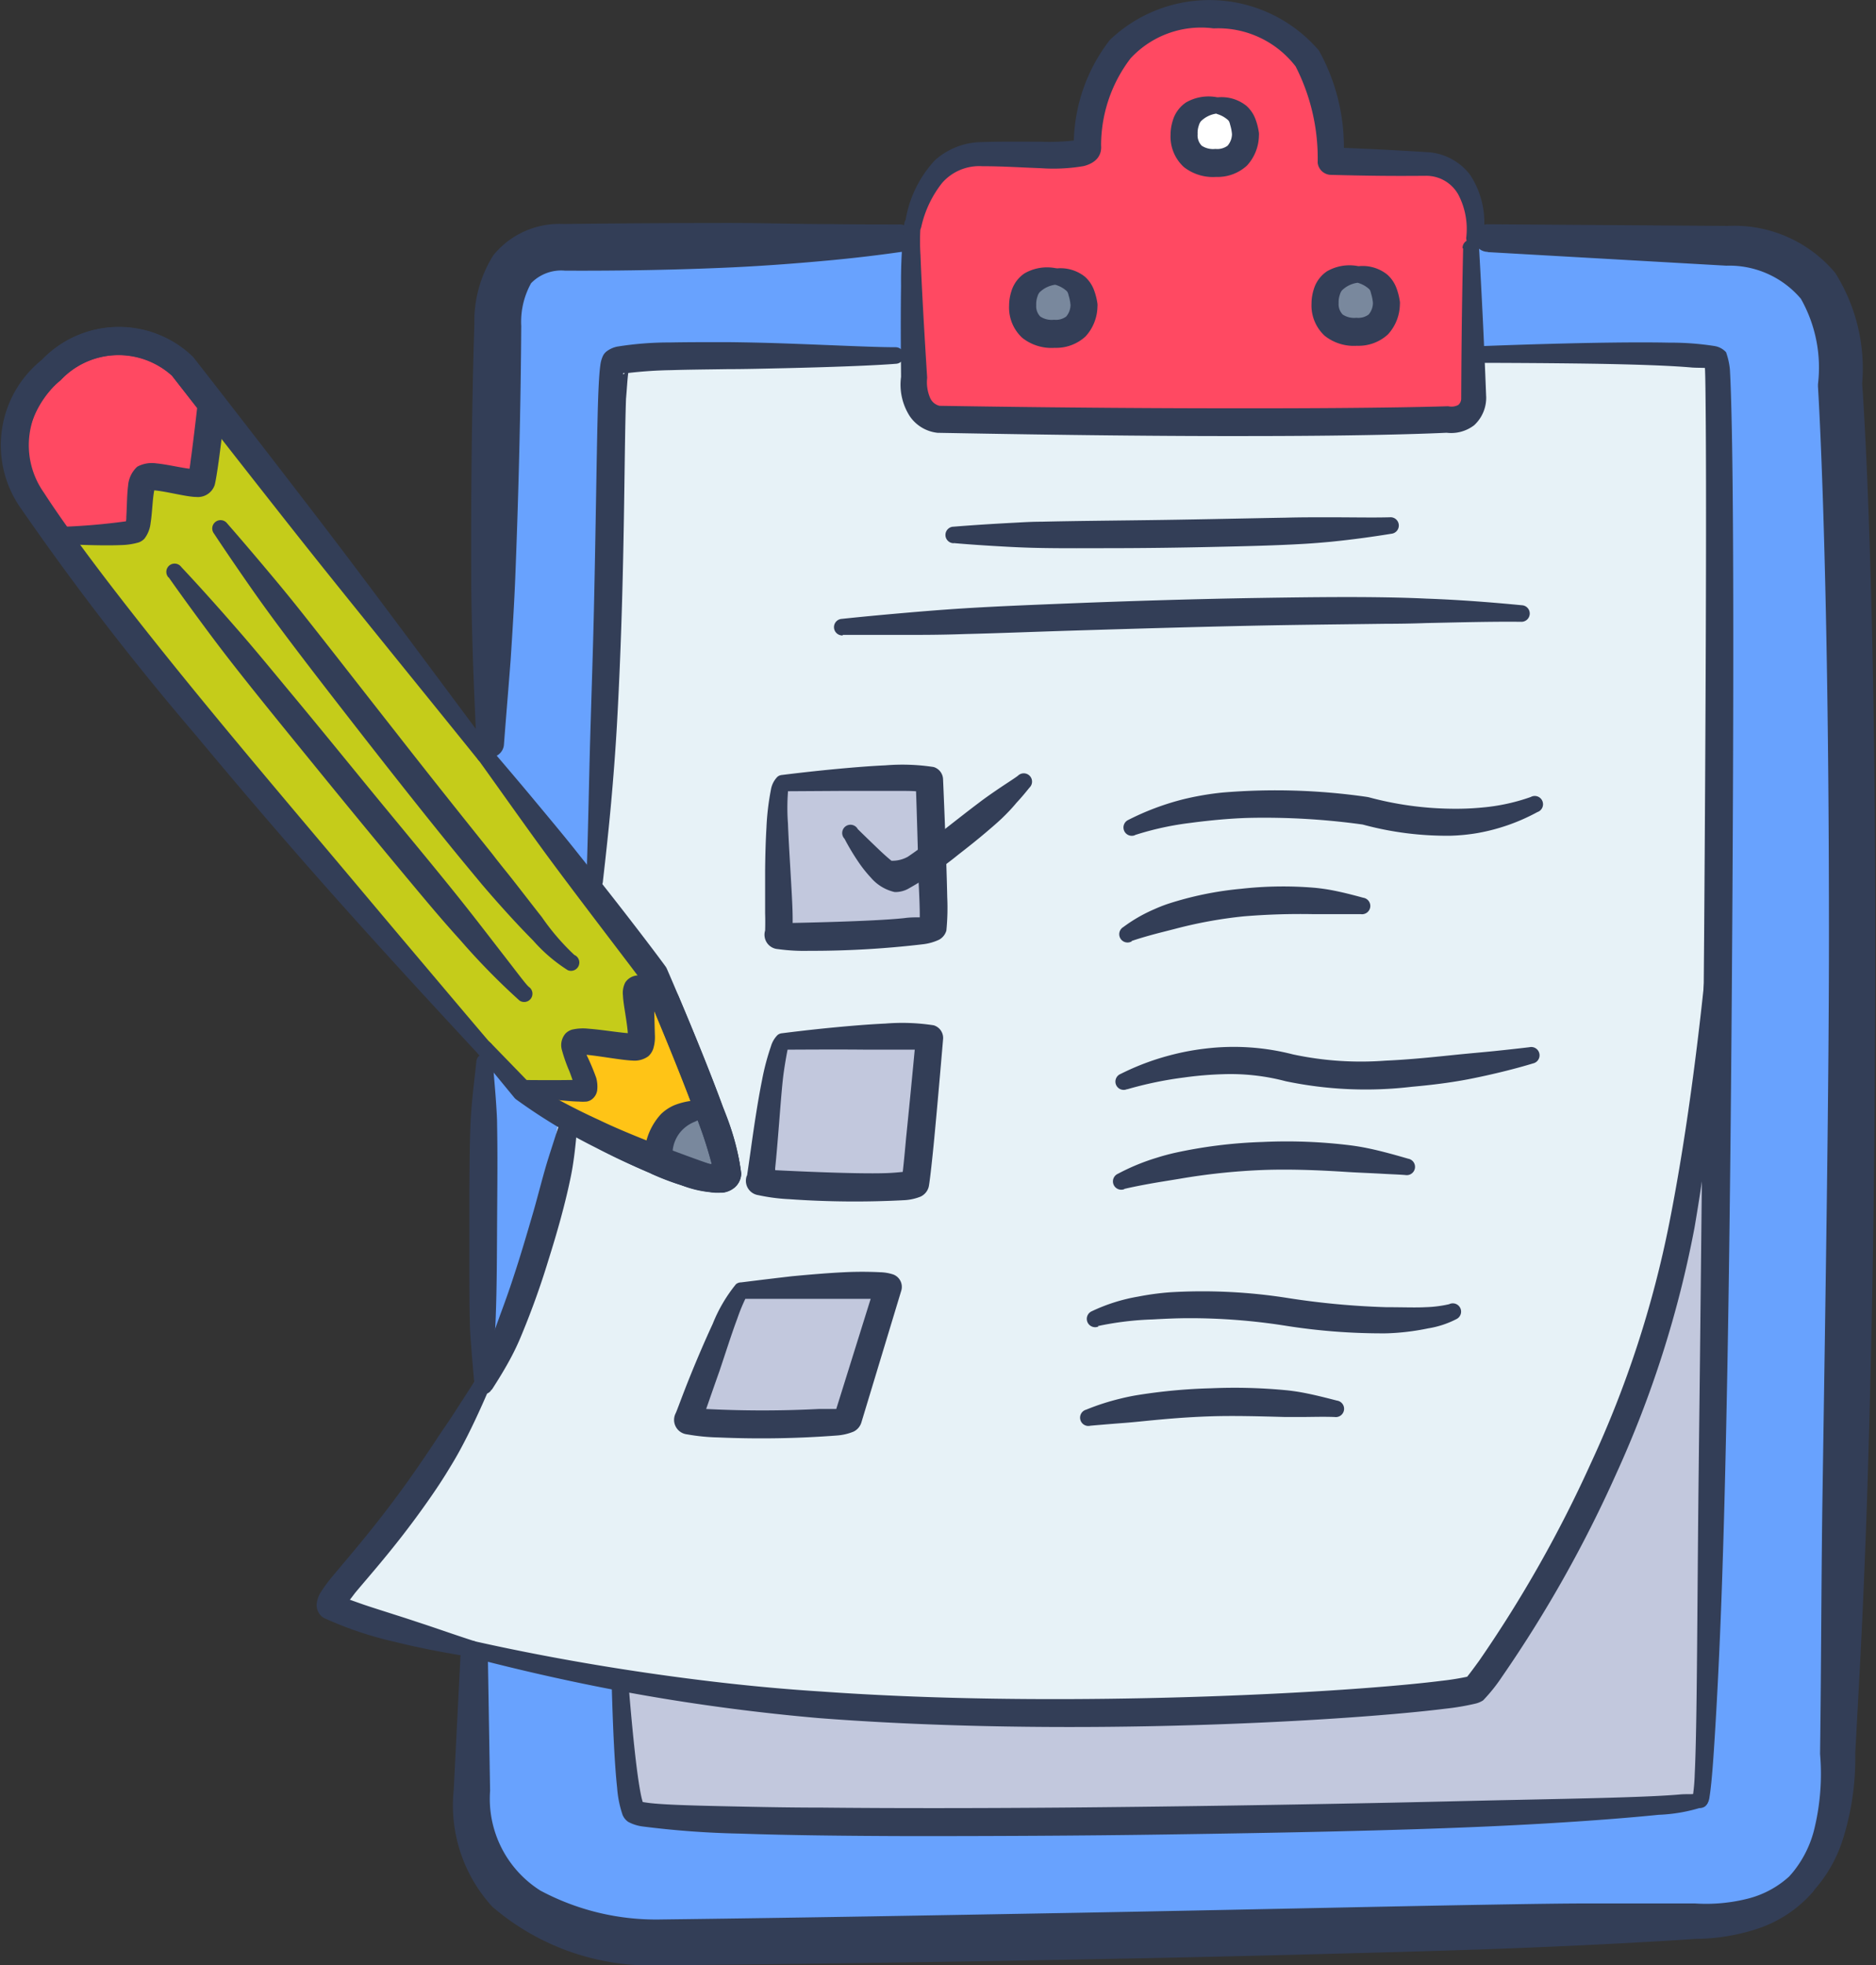 <svg xmlns="http://www.w3.org/2000/svg" width="28.349" height="29.692" viewBox="0 0 28.349 29.692">
  <rect x="0" y="0" width="28.349" height="29.692" fill="#333333" stroke="none"/>
  <g id="Exp-3.-Doodle" transform="translate(-24.477 -19.531)">
    <g id="Group_7181" data-name="Group 7181" transform="translate(24.477 19.531)">
      <path id="Path_6585" data-name="Path 6585" d="M77.213,47.236c.036-.715.2-1.136,1.007-1.175,0,0,3.551-.008,5.2-.137.276-.022,8.482.034,8.482.034s3.438.064,3.889.081c1.5.086,1.73,1.008,1.711,2.1,0,0,.434,5.968-.034,20.682.05,1.746-.706,2.552-2.169,2.533,0,0-7.731.245-15.615.32-2.065-.082-2.895-.924-2.862-2.3,0,0,.381-21.981.387-22.136Z" transform="translate(-69.693 -42.324)" fill="#68a2fe" fill-rule="evenodd"/>
      <path id="Path_6586" data-name="Path 6586" d="M91.707,58.819a40.236,40.236,0,0,1,4.236-.1c.222-.01,8.779-.017,8.779-.017a27.523,27.523,0,0,1,3.615.081c.129.161-.025,21.6-.246,21.751-.4.276-15.626.505-16.1.19S91.4,59.373,91.707,58.819Z" transform="translate(-82.4 -53.347)" fill="#c2c8dd" fill-rule="evenodd"/>
      <path id="Path_6587" data-name="Path 6587" d="M64.3,58.819a40.863,40.863,0,0,1,4.269-.1c.223-.01,8.848-.017,8.848-.017a27.952,27.952,0,0,1,3.643.081,55.61,55.61,0,0,1-.525,13.077,17.946,17.946,0,0,1-3.148,7,50.67,50.67,0,0,1-9.98.242,28.873,28.873,0,0,1-7.436-1.48c-.234-.155,2.621-2.263,3.505-6.88C64.373,66.033,64.138,59.1,64.3,58.819Z" transform="translate(-55.119 -53.347)" fill="#e7f2f7" fill-rule="evenodd"/>
      <path id="Path_6588" data-name="Path 6588" d="M128.265,23.081s-.05-2.1,1.916-1.992c1.806.1,1.689,1.563,1.765,2.219l1.445.045c.645.051.7.528.678,1.273l.04,2.249s.029.378-.4.339c0,0-2.09.094-7.679,0,0,0-.41-.025-.372-.632,0,0-.074-2.1-.022-2.307s.207-1.059,1.033-1.072S128.3,23.29,128.265,23.081Z" transform="translate(-111.835 -20.873)" fill="#ff4962" fill-rule="evenodd"/>
      <path id="Path_6589" data-name="Path 6589" d="M156.3,31.229c.281.033.39.137.428.437a.406.406,0,0,1-.45.43c-.337,0-.476-.164-.48-.433C155.8,31.362,155.982,31.228,156.3,31.229Z" transform="translate(-137.902 -29.635)" fill="#fff" fill-rule="evenodd"/>
      <path id="Path_6590" data-name="Path 6590" d="M171.932,49.992c.281.033.39.136.428.437a.406.406,0,0,1-.45.43c-.337,0-.476-.164-.48-.433C171.437,50.125,171.618,49.991,171.932,49.992Z" transform="translate(-151.408 -45.842)" fill="#79889d" fill-rule="evenodd"/>
      <path id="Path_6591" data-name="Path 6591" d="M138.386,50.181c.281.033.39.137.428.437a.406.406,0,0,1-.45.43c-.336,0-.476-.164-.48-.433C137.891,50.314,138.072,50.18,138.386,50.181Z" transform="translate(-122.432 -46.005)" fill="#79889d" fill-rule="evenodd"/>
      <path id="Path_6592" data-name="Path 6592" d="M110.774,105.826a18.084,18.084,0,0,1,2.219-.051s.084,2.1.05,2.219a8.558,8.558,0,0,1-2.337.118A14.963,14.963,0,0,1,110.774,105.826Z" transform="translate(-98.945 -94.001)" fill="#c2c8dd" fill-rule="evenodd"/>
      <path id="Path_6593" data-name="Path 6593" d="M109.071,134.514a18.087,18.087,0,0,1,2.219-.05s-.185,2.075-.219,2.192a8.407,8.407,0,0,1-2.35-.044A13.653,13.653,0,0,1,109.071,134.514Z" transform="translate(-97.242 -118.78)" fill="#c2c8dd" fill-rule="evenodd"/>
      <path id="Path_6594" data-name="Path 6594" d="M101.558,162.153a18.62,18.62,0,0,1,2.219-.051s-.572,1.866-.605,1.984a8.992,8.992,0,0,1-2.421.017A15.486,15.486,0,0,1,101.558,162.153Z" transform="translate(-90.358 -142.653)" fill="#c2c8dd" fill-rule="evenodd"/>
      <path id="Path_6595" data-name="Path 6595" d="M28.583,57.7s6.731,8.635,7.125,9.194a21.027,21.027,0,0,1,1.1,3c-.017.42-2.535-.822-3.093-1.244,0,0-5.774-6.4-7.4-8.918C25.3,58.372,27.342,56.5,28.583,57.7Z" transform="translate(-25.827 -52.169)" fill="#c5cc1a" fill-rule="evenodd"/>
      <path id="Path_6596" data-name="Path 6596" d="M26.672,60.255c-.133-.187-.253-.362-.355-.521C25.3,58.372,27.342,56.5,28.583,57.7l.443.568s-.118,1.041-.156,1.169c-.031.1-.738-.133-.85-.054s-.056.707-.14.8A6.034,6.034,0,0,1,26.672,60.255Z" transform="translate(-25.827 -52.169)" fill="#ff4962" fill-rule="evenodd"/>
      <path id="Path_6597" data-name="Path 6597" d="M84.3,129.409a15.315,15.315,0,0,1,.932,2.6c-.017.42-2.535-.822-3.093-1.244l-.04-.045s.954.063.994.034c.086-.065-.228-.655-.161-.721s.908.117.979.054c.1-.091-.083-.786-.043-.85S84.3,129.409,84.3,129.409Z" transform="translate(-74.248 -114.28)" fill="#ffc416" fill-rule="evenodd"/>
      <path id="Path_6598" data-name="Path 6598" d="M98.244,142.493a4.093,4.093,0,0,1,.282.974c-.007.179-.467.057-1.036-.175A.7.7,0,0,1,98.244,142.493Z" transform="translate(-87.541 -125.74)" fill="#79889d" fill-rule="evenodd"/>
      <g id="Group_7180" data-name="Group 7180" transform="translate(0 0)">
        <path id="Path_6599" data-name="Path 6599" d="M76.814,141.278c.024-.218.052-.44.07-.67.008-.095.013-.191.016-.287.017-.465.017-.948.02-1.437s.009-.959,0-1.435c0-.1-.006-.192-.012-.287-.014-.227-.036-.448-.052-.67a.125.125,0,0,0-.25,0c-.024.222-.052.443-.071.67q-.012.143-.018.287c-.013.318-.013.639-.016.958,0,.406,0,.81,0,1.207,0,.273,0,.541.007.8,0,.146.015.289.025.431s.025.289.036.431a.125.125,0,0,0,.25,0Z" transform="translate(-69.408 -120.446)" fill="#333e57" fill-rule="evenodd"/>
        <path id="Path_6600" data-name="Path 6600" d="M77.235,52.137c.033-.435.069-.856.1-1.264.029-.441.055-.863.071-1.264.087-2.2.088-3.717.09-3.783a1.2,1.2,0,0,1,.149-.651.635.635,0,0,1,.513-.189c.1,0,1.264.01,2.533-.05.512-.024,1.039-.065,1.523-.111.376-.036.723-.079,1.016-.121a.208.208,0,1,0-.033-.416c-.291,0-.635,0-1.007-.005-.482,0-1.006-.016-1.515-.017-1.322,0-2.526.015-2.526.015H78.13a1.286,1.286,0,0,0-1.055.471,1.874,1.874,0,0,0-.288,1.038v0c0,.041-.056,1.568-.047,3.805,0,.4.012.824.026,1.266.013.409.034.83.052,1.266a.208.208,0,1,0,.417.007Z" transform="translate(-69.619 -40.897)" fill="#333e57" fill-rule="evenodd"/>
        <path id="Path_6601" data-name="Path 6601" d="M188.252,44.843l3.6.205a1.418,1.418,0,0,1,1.126.5,2.112,2.112,0,0,1,.258,1.292c0,.01,0,.02,0,.031s.165,2.5.166,8.247c0,2.339-.048,5.215-.1,8.679-.016,1.173-.017,2.412-.034,3.722,0,.005,0,.011,0,.016a3.521,3.521,0,0,1-.095,1.163,1.656,1.656,0,0,1-.34.65.208.208,0,1,0,.306.284,2.107,2.107,0,0,0,.47-.8,4.047,4.047,0,0,0,.19-1.316v.016c.038-.71.077-1.4.108-2.068q.049-1.068.08-2.069c.072-2.338.1-4.4.108-6.211.049-6.993-.175-10.134-.191-10.355a2.711,2.711,0,0,0-.408-1.673,1.989,1.989,0,0,0-1.623-.709h-.007l-3.612-.025a.208.208,0,0,0-.013.417Z" transform="translate(-165.764 -41.034)" fill="#333e57" fill-rule="evenodd"/>
        <path id="Path_6602" data-name="Path 6602" d="M95,205.448a1.458,1.458,0,0,1-.665.372,2.567,2.567,0,0,1-.8.072h-.012s-.571,0-1.561,0c-.442,0-.967.009-1.561.019-1.643.028-3.819.079-6.244.123-1.966.035-4.1.074-6.237.1a3.709,3.709,0,0,1-1.828-.435,1.64,1.64,0,0,1-.762-1.51v0l-.033-1.981a.209.209,0,1,0-.417-.007l-.1,1.978a2.267,2.267,0,0,0,.584,1.763,3.677,3.677,0,0,0,2.539.885h.017c3.345-.032,6.663-.086,9.374-.155,1.453-.037,2.732-.071,3.748-.113,1.559-.064,2.5-.131,2.5-.131h-.012a3.07,3.07,0,0,0,.95-.153,1.9,1.9,0,0,0,.828-.544.208.208,0,1,0-.306-.284Z" transform="translate(-67.924 -177.135)" fill="#333e57" fill-rule="evenodd"/>
        <path id="Path_6603" data-name="Path 6603" d="M190.961,57.868c.007.135.009.391.012.748.012,1.439,0,4.492-.024,7.829-.017,2.131-.041,4.378-.063,6.4-.011.981-.023,1.908-.03,2.741-.014,1.639-.019,2.912-.049,3.519a2.846,2.846,0,0,1-.028.333v0a.125.125,0,0,0,.18.164.225.225,0,0,0,.071-.144c.017-.1.038-.3.059-.6.043-.622.1-1.654.14-2.939.029-.879.051-1.875.071-2.938.039-2.155.061-4.582.075-6.856.017-2.773.021-5.317,0-6.858-.009-.668-.023-1.149-.037-1.379a1.1,1.1,0,0,0-.058-.258.3.3,0,0,0-.167-.092,4.24,4.24,0,0,0-.687-.052c-1.06-.022-2.909.055-2.909.055a.125.125,0,0,0,.006.25s.905,0,1.81.014c.547.01,1.094.026,1.436.057C190.834,57.866,190.907,57.865,190.961,57.868Z" transform="translate(-165.197 -52.309)" fill="#333e57" fill-rule="evenodd"/>
        <path id="Path_6604" data-name="Path 6604" d="M108.7,206.686c.009.039-.121.02-.233.03-.451.041-1.391.06-2.6.085-.617.013-1.3.031-2.029.045-1.494.03-3.158.056-4.736.069-1.31.01-2.562.011-3.607,0-.588,0-1.111-.013-1.543-.022-.449-.01-.8-.021-1.016-.042-.055-.005-.113-.014-.15-.02-.007-.021-.014-.048-.02-.073-.036-.163-.073-.43-.11-.782-.03-.283-.061-.62-.091-1a.125.125,0,1,0-.25.013c.019.721.046,1.282.084,1.629a1.615,1.615,0,0,0,.082.407.242.242,0,0,0,.084.105.63.63,0,0,0,.226.071,13.677,13.677,0,0,0,1.469.107c.7.025,1.592.035,2.584.038,1.192,0,2.532-.005,3.872-.025,1.717-.025,3.434-.058,4.839-.121,1.1-.049,2.012-.118,2.581-.176a2.49,2.49,0,0,0,.7-.128.125.125,0,0,0-.137-.209Zm0,0h0s0,0,0,0Z" transform="translate(-83.073 -179.606)" fill="#333e57" fill-rule="evenodd"/>
        <path id="Path_6605" data-name="Path 6605" d="M60.121,175.649c.024-.031.05-.065.076-.1.221-.266.6-.687,1.024-1.28.131-.183.269-.382.4-.6.053-.086.106-.175.156-.267.155-.284.3-.595.444-.93a.125.125,0,0,0-.223-.114c-.1.16-.2.31-.294.458s-.205.3-.3.449c-.2.3-.394.582-.577.827-.4.541-.747.935-.955,1.187a2.283,2.283,0,0,0-.194.261.4.4,0,0,0-.055.143.227.227,0,0,0,.1.24,5.534,5.534,0,0,0,1.111.371c.165.042.348.081.546.12.172.034.356.064.55.1a.125.125,0,0,0,.059-.243c-.31-.1-.588-.2-.839-.281-.119-.04-.23-.076-.335-.109-.195-.063-.363-.115-.5-.162l-.2-.071Z" transform="translate(-54.833 -151.481)" fill="#333e57" fill-rule="evenodd"/>
        <path id="Path_6606" data-name="Path 6606" d="M77.527,146.96c.1-.156.208-.328.309-.523.039-.075.076-.153.111-.234a12.136,12.136,0,0,0,.438-1.21c.126-.4.247-.823.333-1.24.018-.085.032-.169.044-.254.029-.2.046-.4.062-.6a.125.125,0,1,0-.246-.047c-.03.1-.063.191-.094.289-.045.143-.093.286-.137.434-.065.224-.123.453-.187.679-.1.344-.2.685-.308,1.01-.065.2-.132.386-.2.569-.046.13-.094.255-.136.377-.078.23-.142.444-.216.633a.125.125,0,1,0,.223.114Z" transform="translate(-70.095 -125.964)" fill="#333e57" fill-rule="evenodd"/>
        <path id="Path_6607" data-name="Path 6607" d="M90.2,57.925H90.2a6.48,6.48,0,0,1,.653-.043c.251-.008.54-.01.844-.015.277,0,.566-.008.848-.014.7-.016,1.366-.04,1.7-.067a.125.125,0,1,0-.011-.25c-.337,0-.993-.034-1.692-.058-.283-.01-.573-.016-.851-.019-.308,0-.6,0-.855.005a4.966,4.966,0,0,0-.8.062.394.394,0,0,0-.169.077.209.209,0,0,0-.046.056.456.456,0,0,0-.043.148c-.018.124-.031.375-.04.729-.017.67-.029,1.719-.057,2.963-.014.617-.037,1.281-.057,1.971-.01.346-.017.7-.026,1.056s-.017.7-.03,1.056a.125.125,0,1,0,.249.019c.045-.393.088-.785.123-1.173s.066-.791.088-1.176c.122-2.159.106-4.043.138-4.938C90.181,58.145,90.187,58.014,90.2,57.925Zm-.051,0c-.018,0-.03,0-.026.014S90.135,57.939,90.144,57.928Z" transform="translate(-80.706 -52.29)" fill="#333e57" fill-rule="evenodd"/>
        <path id="Path_6608" data-name="Path 6608" d="M91.071,132.614a3.873,3.873,0,0,1-.391.062c-.791.1-2.462.219-4.435.261-1.553.033-3.294.018-4.94-.1-.923-.058-1.812-.162-2.633-.282-.986-.144-1.874-.314-2.609-.479a.125.125,0,1,0-.059.243c.735.192,1.625.4,2.614.573.827.145,1.725.266,2.657.347,1.659.128,3.413.153,4.979.123,1.992-.038,3.68-.164,4.479-.264a3.716,3.716,0,0,0,.472-.08.374.374,0,0,0,.107-.047,2.53,2.53,0,0,0,.287-.359,19.123,19.123,0,0,0,1.723-3.061,16.246,16.246,0,0,0,1.184-3.719c.127-.742.231-1.508.31-2.281s.132-1.533.171-2.291a.125.125,0,0,0-.25-.017c-.065.751-.148,1.513-.248,2.27s-.219,1.517-.364,2.249a15.989,15.989,0,0,1-1.181,3.618,19.083,19.083,0,0,1-1.689,2.988C91.172,132.483,91.109,132.567,91.071,132.614Z" transform="translate(-68.9 -107.282)" fill="#333e57" fill-rule="evenodd"/>
        <path id="Path_6609" data-name="Path 6609" d="M132.935,44.048s-.013.562-.02,1.125-.009,1.125-.009,1.125,0,.008,0,.011a.128.128,0,0,1-.043.1.213.213,0,0,1-.15.021h-.027s-.89.032-3.063.031c-1.152,0-2.665-.007-4.6-.038a.207.207,0,0,1-.141-.116.6.6,0,0,1-.047-.3.186.186,0,0,0,0-.019s-.075-1.161-.1-1.839a3.274,3.274,0,0,1,0-.431.125.125,0,0,0-.243-.061,7.469,7.469,0,0,0-.051.955c-.009.6,0,1.272,0,1.375a.881.881,0,0,0,.132.593.582.582,0,0,0,.422.251h.009c1.938.036,3.455.051,4.611.049,2.049,0,2.964-.045,3.07-.05a.572.572,0,0,0,.416-.113.565.565,0,0,0,.182-.442v.011s-.021-.562-.048-1.124-.059-1.124-.059-1.124a.125.125,0,1,0-.25,0Z" transform="translate(-110.825 -40.292)" fill="#333e57" fill-rule="evenodd"/>
        <path id="Path_6610" data-name="Path 6610" d="M127.385,21.654a3.269,3.269,0,0,1-.5.018c-.266,0-.582-.005-.9.006a1.075,1.075,0,0,0-.7.275,1.747,1.747,0,0,0-.449.948.125.125,0,0,0,.243.061,1.645,1.645,0,0,1,.318-.67.745.745,0,0,1,.6-.25c.315,0,.626.021.888.03a2.706,2.706,0,0,0,.65-.032c.206-.053.274-.179.262-.313a2.165,2.165,0,0,1,.446-1.315,1.452,1.452,0,0,1,1.255-.452,1.478,1.478,0,0,1,1.239.575,3.05,3.05,0,0,1,.333,1.456.206.206,0,0,0,.2.182s.361.01.723.014.706,0,.723,0a.555.555,0,0,1,.477.28,1.118,1.118,0,0,1,.123.645.125.125,0,1,0,.248.034,1.313,1.313,0,0,0-.193-.977.878.878,0,0,0-.635-.339h-.008s-.361-.023-.722-.041c-.2-.01-.4-.018-.54-.024a3,3,0,0,0-.377-1.47,2.178,2.178,0,0,0-3.16-.16A2.594,2.594,0,0,0,127.385,21.654Z" transform="translate(-111.158 -19.531)" fill="#333e57" fill-rule="evenodd"/>
        <path id="Path_6611" data-name="Path 6611" d="M154.993,30.242h-.014a.682.682,0,0,0-.472.078.5.5,0,0,0-.2.275.714.714,0,0,0-.033.2s0,.005,0,.008a.624.624,0,0,0,.2.492.712.712,0,0,0,.488.15h0a.655.655,0,0,0,.466-.171.684.684,0,0,0,.181-.452.2.2,0,0,0,0-.044.97.97,0,0,0-.05-.2.508.508,0,0,0-.14-.208A.6.6,0,0,0,154.993,30.242Zm-.022.251a.426.426,0,0,1,.171.093c.024.022.027.055.038.091a.654.654,0,0,1,.022.123.275.275,0,0,1-.067.174.265.265,0,0,1-.184.048.311.311,0,0,1-.207-.049.224.224,0,0,1-.061-.176V30.8a.337.337,0,0,1,.019-.135.177.177,0,0,1,.03-.061.415.415,0,0,1,.237-.116Z" transform="translate(-136.585 -28.772)" fill="#333e57" fill-rule="evenodd"/>
        <path id="Path_6612" data-name="Path 6612" d="M170.629,49h-.014a.682.682,0,0,0-.472.078.5.5,0,0,0-.2.275.716.716,0,0,0-.033.2v.008a.624.624,0,0,0,.2.492.71.71,0,0,0,.488.15h0a.656.656,0,0,0,.466-.171.684.684,0,0,0,.181-.452.2.2,0,0,0,0-.044.971.971,0,0,0-.05-.2.508.508,0,0,0-.14-.208A.594.594,0,0,0,170.629,49Zm-.022.251a.428.428,0,0,1,.171.093c.024.022.027.055.038.091a.625.625,0,0,1,.022.123.274.274,0,0,1-.066.174.265.265,0,0,1-.184.048.312.312,0,0,1-.207-.049.225.225,0,0,1-.061-.176v.008a.342.342,0,0,1,.019-.135.181.181,0,0,1,.03-.061.414.414,0,0,1,.238-.116Z" transform="translate(-150.091 -44.979)" fill="#333e57" fill-rule="evenodd"/>
        <path id="Path_6613" data-name="Path 6613" d="M137.083,49.194h-.014a.683.683,0,0,0-.472.078.5.5,0,0,0-.2.275.71.71,0,0,0-.033.2.071.071,0,0,0,0,.008.623.623,0,0,0,.2.492.711.711,0,0,0,.488.15h0a.656.656,0,0,0,.466-.171.684.684,0,0,0,.181-.452.2.2,0,0,0,0-.044.969.969,0,0,0-.05-.2.508.508,0,0,0-.14-.208.594.594,0,0,0-.425-.125Zm-.022.25a.428.428,0,0,1,.171.093c.024.022.027.055.038.091a.644.644,0,0,1,.022.123.275.275,0,0,1-.066.174.265.265,0,0,1-.184.048.311.311,0,0,1-.207-.049.224.224,0,0,1-.061-.176v.008a.337.337,0,0,1,.019-.135.178.178,0,0,1,.03-.061.416.416,0,0,1,.237-.116Z" transform="translate(-121.115 -45.142)" fill="#333e57" fill-rule="evenodd"/>
        <path id="Path_6614" data-name="Path 6614" d="M129.468,77.258s.223.021.594.043c.17.01.37.022.595.028.328.009.707.007,1.11.006.531,0,1.1-.007,1.665-.02.46-.01.911-.021,1.323-.045.137-.008.27-.019.4-.031.363-.036.678-.082.925-.122a.125.125,0,1,0-.024-.249c-.252.007-.575,0-.945,0-.2,0-.411,0-.631.006-.58.01-1.22.025-1.844.034-.666.01-1.312.014-1.846.027-.14,0-.273.008-.4.015-.563.029-.923.06-.923.06a.125.125,0,1,0,0,.25Z" transform="translate(-115.055 -69.053)" fill="#333e57" fill-rule="evenodd"/>
        <path id="Path_6615" data-name="Path 6615" d="M117.112,86.253s.347,0,.924,0c.264,0,.575,0,.924-.013.508-.012,1.094-.036,1.723-.055.815-.025,1.7-.051,2.583-.07.7-.015,1.4-.021,2.049-.03q.314,0,.614-.011c.524-.011,1.008-.024,1.432-.019a.125.125,0,1,0,.013-.25c-.426-.041-.913-.081-1.441-.1q-.3-.014-.618-.019c-.656-.011-1.356,0-2.058.011-.883.016-1.773.043-2.59.075-.629.025-1.216.048-1.725.08-.348.022-.659.048-.923.071-.576.05-.922.088-.922.088a.125.125,0,1,0,.014.25Z" transform="translate(-104.376 -76.661)" fill="#333e57" fill-rule="evenodd"/>
        <path id="Path_6616" data-name="Path 6616" d="M149.256,107.825a4.509,4.509,0,0,1,.843-.184c.11-.015.224-.028.343-.04.163-.016.335-.029.519-.035a10.766,10.766,0,0,1,1.737.1,4.835,4.835,0,0,0,1.33.169,2.887,2.887,0,0,0,.41-.041,2.978,2.978,0,0,0,.9-.316.125.125,0,1,0-.1-.228,2.972,2.972,0,0,1-.724.158,4.2,4.2,0,0,1-.492.019,5.012,5.012,0,0,1-1.232-.173l-.026-.005a9.631,9.631,0,0,0-2.187-.066,4.4,4.4,0,0,0-.584.1,3.96,3.96,0,0,0-.834.312.125.125,0,0,0,.1.231Z" transform="translate(-132.106 -95.209)" fill="#333e57" fill-rule="evenodd"/>
        <path id="Path_6617" data-name="Path 6617" d="M148.805,118.611s.162-.058.463-.134l.2-.051a6.727,6.727,0,0,1,1.03-.187,10.408,10.408,0,0,1,1.054-.033c.138,0,.279,0,.427,0,.095,0,.189,0,.288,0a.125.125,0,0,0,.036-.248c-.175-.048-.341-.09-.507-.12-.075-.013-.148-.023-.221-.03a5.691,5.691,0,0,0-1.119.015,5.083,5.083,0,0,0-1.1.226,2.258,2.258,0,0,0-.211.083,2.3,2.3,0,0,0-.467.269.125.125,0,0,0,.127.216Z" transform="translate(-131.703 -104.395)" fill="#333e57" fill-rule="evenodd"/>
        <path id="Path_6618" data-name="Path 6618" d="M148.386,136.259a5.647,5.647,0,0,1,.865-.179,5.365,5.365,0,0,1,.582-.049,3.267,3.267,0,0,1,.948.106,5.906,5.906,0,0,0,1.906.084c.192-.017.38-.038.558-.064.129-.019.252-.04.368-.064.535-.108.906-.225.906-.225a.125.125,0,0,0-.053-.245s-.213.026-.545.06c-.159.016-.344.032-.545.052-.332.034-.708.075-1.084.091a4.906,4.906,0,0,1-1.4-.094,3.584,3.584,0,0,0-1.34-.086,3.766,3.766,0,0,0-.521.1,3.818,3.818,0,0,0-.744.281.125.125,0,1,0,.1.229Z" transform="translate(-131.353 -119.802)" fill="#333e57" fill-rule="evenodd"/>
        <path id="Path_6619" data-name="Path 6619" d="M148.046,146.814s.206-.051.581-.112l.252-.041a9.687,9.687,0,0,1,1.271-.134c.384-.014.811,0,1.282.031.167.01.338.016.516.026.114.007.228.01.347.019a.125.125,0,0,0,.046-.246c-.208-.06-.407-.116-.6-.156q-.133-.028-.264-.045a7.8,7.8,0,0,0-1.339-.052,7.224,7.224,0,0,0-1.333.166q-.142.033-.261.071a3.253,3.253,0,0,0-.59.243.125.125,0,0,0,.1.231Z" transform="translate(-131.06 -128.851)" fill="#333e57" fill-rule="evenodd"/>
        <path id="Path_6620" data-name="Path 6620" d="M145.147,163.188a4.654,4.654,0,0,1,.826-.1c.164-.009.352-.019.565-.019a9.276,9.276,0,0,1,1.419.11,9.346,9.346,0,0,0,1.55.119,3.605,3.605,0,0,0,.63-.075,1.412,1.412,0,0,0,.429-.141.125.125,0,0,0-.112-.224,1.825,1.825,0,0,1-.36.045c-.146.008-.338,0-.587,0a11.9,11.9,0,0,1-1.487-.138,8.254,8.254,0,0,0-1.787-.087,4.1,4.1,0,0,0-.478.065,2.672,2.672,0,0,0-.7.221.125.125,0,1,0,.1.231Z" transform="translate(-128.556 -143.154)" fill="#333e57" fill-rule="evenodd"/>
        <path id="Path_6621" data-name="Path 6621" d="M144.463,173.989s.184-.017.513-.042q.1-.008.22-.02c.3-.03.668-.067,1.1-.08.335-.01.707,0,1.107.011.073,0,.147,0,.222,0,.171,0,.343-.007.523,0a.125.125,0,1,0,.034-.248c-.179-.046-.351-.09-.524-.122q-.115-.021-.228-.033a8.173,8.173,0,0,0-1.148-.031,8.318,8.318,0,0,0-1.145.108q-.123.022-.226.048a3.566,3.566,0,0,0-.518.167.125.125,0,1,0,.066.242Z" transform="translate(-127.979 -152.45)" fill="#333e57" fill-rule="evenodd"/>
        <path id="Path_6622" data-name="Path 6622" d="M109.281,106.8a.217.217,0,0,0,.194.28,2.88,2.88,0,0,0,.467.026,14.341,14.341,0,0,0,1.731-.1.786.786,0,0,0,.237-.068.228.228,0,0,0,.11-.138,3.488,3.488,0,0,0,.013-.505c-.013-.651-.063-1.78-.063-1.78a.2.2,0,0,0-.143-.186,3.134,3.134,0,0,0-.73-.025c-.248.011-.528.035-.782.059-.426.041-.777.086-.777.086a.125.125,0,0,0-.07.027.362.362,0,0,0-.1.2,3.828,3.828,0,0,0-.067.572c-.012.2-.018.431-.02.65,0,.239,0,.468,0,.643C109.285,106.649,109.282,106.779,109.281,106.8Zm2.337-.2c-.065,0-.155,0-.235.012-.486.052-1.68.072-1.686.073,0-.019,0-.039,0-.06,0-.181-.017-.446-.033-.727-.014-.243-.03-.5-.038-.717a3.175,3.175,0,0,1,0-.472.08.08,0,0,1,0-.014l.81-.005c.3,0,.625,0,.881,0,.094,0,.178,0,.245.006.01.291.029.9.039,1.381C111.613,106.3,111.619,106.492,111.618,106.6Z" transform="translate(-97.719 -92.741)" fill="#333e57" fill-rule="evenodd"/>
        <path id="Path_6623" data-name="Path 6623" d="M107.221,135.276a.219.219,0,0,0,.172.295,2.83,2.83,0,0,0,.467.061,14.1,14.1,0,0,0,1.743.015.768.768,0,0,0,.244-.054.226.226,0,0,0,.121-.143c.012-.043.046-.333.081-.694.062-.648.137-1.538.137-1.538a.2.2,0,0,0-.142-.213,3.128,3.128,0,0,0-.73-.026c-.248.011-.528.035-.782.059-.426.041-.777.087-.777.087a.125.125,0,0,0-.07.027.4.4,0,0,0-.1.171,3.65,3.65,0,0,0-.136.518c-.067.333-.126.737-.168,1.041-.025.176-.057.395-.057.395Zm2.356-.056c-.065.007-.154.015-.239.018-.491.019-1.689-.044-1.689-.044l0-.032c.018-.167.038-.412.059-.673.018-.225.035-.46.057-.664.019-.181.069-.446.072-.452.181,0,.691-.005,1.173,0,.187,0,.37,0,.527,0,.084,0,.159,0,.221,0-.028.3-.084.879-.131,1.338C109.608,134.924,109.59,135.107,109.577,135.219Z" transform="translate(-95.935 -117.515)" fill="#333e57" fill-rule="evenodd"/>
        <path id="Path_6624" data-name="Path 6624" d="M100.255,160.755a.125.125,0,0,0-.078.027,2.287,2.287,0,0,0-.352.6c-.12.258-.25.563-.354.822-.111.276-.19.5-.207.531a.22.22,0,0,0,.173.316,3.031,3.031,0,0,0,.479.047,15.014,15.014,0,0,0,1.792-.03.811.811,0,0,0,.245-.058.227.227,0,0,0,.12-.143l.6-1.982a.2.2,0,0,0-.119-.249.684.684,0,0,0-.194-.034,5.5,5.5,0,0,0-.552,0c-.247.012-.527.036-.781.06C100.61,160.71,100.267,160.754,100.255,160.755Zm1.437,1.913c-.069,0-.173,0-.266,0a16.712,16.712,0,0,1-1.7,0c.053-.151.123-.354.2-.57.092-.273.185-.568.27-.794a2.718,2.718,0,0,1,.122-.3c.172,0,.7,0,1.193,0,.188,0,.371,0,.527,0h.174Z" transform="translate(-89.055 -141.381)" fill="#333e57" fill-rule="evenodd"/>
        <path id="Path_6625" data-name="Path 6625" d="M118.929,106.541a.48.48,0,0,1-.247.06c-.076-.061-.16-.14-.238-.215-.146-.14-.271-.263-.271-.263a.125.125,0,1,0-.2.146,3.607,3.607,0,0,0,.217.361,1.948,1.948,0,0,0,.181.226.666.666,0,0,0,.36.218.409.409,0,0,0,.2-.047,5.3,5.3,0,0,0,.76-.517c.138-.107.281-.22.414-.333.094-.08.185-.157.265-.235s.146-.149.2-.215c.094-.1.16-.185.2-.233a.125.125,0,1,0-.177-.177c-.06.046-.192.127-.357.241-.074.051-.154.107-.236.17C119.638,106,119.216,106.349,118.929,106.541Z" transform="translate(-105.211 -93.597)" fill="#333e57" fill-rule="evenodd"/>
        <path id="Path_6626" data-name="Path 6626" d="M80.853,108.614c-.011,0-1.1-.382-1.7-.673a9.618,9.618,0,0,1-1.058-.563l-.582-.6a.125.125,0,1,0-.187.166l.544.661a.153.153,0,0,0,.022.021,8.567,8.567,0,0,0,1.205.73,10.115,10.115,0,0,0,1.287.561,1.6,1.6,0,0,0,.634.116.33.33,0,0,0,.2-.1.278.278,0,0,0,.078-.187,3.978,3.978,0,0,0-.275-1c-.329-.9-.848-2.09-.848-2.09a.2.2,0,0,0-.021-.037c-.1-.139-.588-.789-1.29-1.666-.2-.255-.428-.527-.665-.812-.216-.26-.443-.527-.676-.8a.125.125,0,1,0-.2.153c.346.482.673.946.979,1.365.157.215.309.417.451.606.541.717.936,1.229,1.045,1.38.068.158.526,1.227.825,2.049A6.866,6.866,0,0,1,80.853,108.614Z" transform="translate(-70.095 -91.018)" fill="#333e57" fill-rule="evenodd"/>
        <path id="Path_6627" data-name="Path 6627" d="M31.891,66.582c-.31-.363-.729-.86-1.214-1.434-.373-.441-.782-.929-1.21-1.437-.792-.938-1.644-1.947-2.4-2.885-.8-.994-1.5-1.905-1.922-2.557l-.008-.012a1.24,1.24,0,0,1,.256-1.692,1.2,1.2,0,0,1,1.684-.073c.084.108.723.931,1.595,2.038.217.276.45.57.693.874.74.924,1.572,1.945,2.336,2.893a.125.125,0,1,0,.2-.153c-.728-.975-1.512-2.034-2.226-2.978-.235-.311-.463-.608-.677-.886-.923-1.2-1.594-2.057-1.594-2.057a.214.214,0,0,0-.02-.022,1.611,1.611,0,0,0-2.272.052,1.653,1.653,0,0,0-.315,2.253,41.9,41.9,0,0,0,2.634,3.414c.41.492.832.992,1.252,1.477.287.332.573.658.851.97.874.981,1.668,1.835,2.175,2.382a.125.125,0,1,0,.187-.167Z" transform="translate(-24.477 -50.819)" fill="#333e57" fill-rule="evenodd"/>
        <path id="Path_6628" data-name="Path 6628" d="M26.957,58.234c.185.016.492.1.635.1a.267.267,0,0,0,.277-.177c.014-.046.039-.2.064-.38.048-.349.1-.824.1-.824a.211.211,0,0,0-.043-.154l-.442-.568-.02-.022a1.607,1.607,0,0,0-2.269.057,1.851,1.851,0,0,0-.593,1.056,1.461,1.461,0,0,0,.323,1.165l-.006-.009.384.509a.125.125,0,0,0,.1.053s.628.037.989.021a1.022,1.022,0,0,0,.269-.041.228.228,0,0,0,.083-.055.467.467,0,0,0,.094-.24C26.926,58.583,26.93,58.371,26.957,58.234Zm.533-.326c-.147-.019-.355-.068-.5-.081a.464.464,0,0,0-.29.05.43.43,0,0,0-.138.286c-.018.134-.018.325-.027.47,0,.022,0,.047-.006.069a9.572,9.572,0,0,1-.992.084h0l-.292-.478L25.24,58.3a1.153,1.153,0,0,1-.187-.91,1.524,1.524,0,0,1,.484-.819,1.207,1.207,0,0,1,1.687-.068l.381.488c-.017.152-.055.475-.089.73C27.506,57.789,27.5,57.854,27.49,57.907Zm-.582.324H26.9s-.01,0-.01,0S26.9,58.238,26.908,58.231Z" transform="translate(-24.626 -50.826)" fill="#333e57" fill-rule="evenodd"/>
        <path id="Path_6629" data-name="Path 6629" d="M83.35,128.567c-.168-.014-.419-.055-.592-.067a.746.746,0,0,0-.253.014.236.236,0,0,0-.095.057.267.267,0,0,0-.057.246,2.37,2.37,0,0,0,.111.318c.017.041.035.094.051.139-.287.006-.794,0-.794,0a.8.8,0,0,0-.066.233,13.474,13.474,0,0,0,1.215.782c.205.11.419.215.626.309.234.106.461.2.656.263a1.6,1.6,0,0,0,.634.116.329.329,0,0,0,.2-.1.278.278,0,0,0,.078-.187,3.4,3.4,0,0,0-.23-.877c-.211-.593-.526-1.352-.72-1.811a.21.21,0,0,0-.088-.1,2.516,2.516,0,0,0-.455-.2.239.239,0,0,0-.26.1.351.351,0,0,0-.034.2C83.282,128.134,83.339,128.392,83.35,128.567Zm.4-.326s.006.245.009.35a.6.6,0,0,1-.025.213.273.273,0,0,1-.074.112.354.354,0,0,1-.24.065c-.163-.006-.488-.068-.694-.087a3.536,3.536,0,0,1,.146.346.494.494,0,0,1,.015.194.207.207,0,0,1-.079.132.177.177,0,0,1-.078.034.658.658,0,0,1-.122,0c-.087,0-.221-.014-.359-.027l.244.122c.213.1.452.215.695.323.189.084.379.166.561.241a5,5,0,0,0,.837.284l.033,0a6.044,6.044,0,0,0-.19-.594C84.232,129.4,83.944,128.7,83.752,128.24Z" transform="translate(-73.863 -112.958)" fill="#333e57" fill-rule="evenodd"/>
        <path id="Path_6630" data-name="Path 6630" d="M48.04,77.418s.228.348.6.879c.123.175.263.368.417.574.367.492.809,1.06,1.261,1.64.432.553.876,1.115,1.287,1.621.168.207.329.4.485.588.116.136.228.264.335.382.161.179.309.335.438.465a2.426,2.426,0,0,0,.523.448.125.125,0,0,0,.1-.23,3.53,3.53,0,0,1-.49-.57c-.131-.166-.28-.36-.446-.572-.095-.121-.2-.247-.3-.379-.446-.556-.96-1.2-1.466-1.848-.52-.661-1.029-1.318-1.458-1.857-.112-.14-.219-.272-.32-.393-.458-.55-.766-.9-.766-.9a.125.125,0,1,0-.2.152Z" transform="translate(-44.807 -69.358)" fill="#333e57" fill-rule="evenodd"/>
        <path id="Path_6631" data-name="Path 6631" d="M43.018,82.272s.233.334.613.844c.125.168.267.354.423.552.372.473.818,1.018,1.273,1.577.434.533.88,1.074,1.289,1.565.167.2.327.392.48.57.114.133.224.257.329.373a10.414,10.414,0,0,0,.893.911.125.125,0,0,0,.142-.206c-.041-.032-.184-.226-.412-.519-.174-.224-.389-.506-.64-.82-.446-.558-1-1.217-1.54-1.879-.351-.429-.7-.857-1.029-1.251-.29-.35-.559-.677-.8-.951-.491-.565-.831-.923-.831-.923a.125.125,0,1,0-.194.157Z" transform="translate(-40.468 -73.548)" fill="#333e57" fill-rule="evenodd"/>
        <path id="Path_6632" data-name="Path 6632" d="M97.025,141.629a.125.125,0,0,0-.124-.082,1.089,1.089,0,0,0-.5.067.666.666,0,0,0-.207.136.954.954,0,0,0-.249.724.211.211,0,0,0,.131.191,3.524,3.524,0,0,0,.921.273c.276.017.4-.119.4-.285a1.437,1.437,0,0,0-.1-.462c-.033-.089-.075-.185-.125-.287S97.076,141.725,97.025,141.629Zm-.211.194c.028.132.051.255.077.368s.077.331.077.331c-.032-.009-.411-.12-.6-.193a.522.522,0,0,1,.113-.3.544.544,0,0,1,.221-.162C96.736,141.85,96.774,141.836,96.814,141.823Z" transform="translate(-86.205 -124.919)" fill="#333e57" fill-rule="evenodd"/>
      </g>
    </g>
  </g>
</svg>
